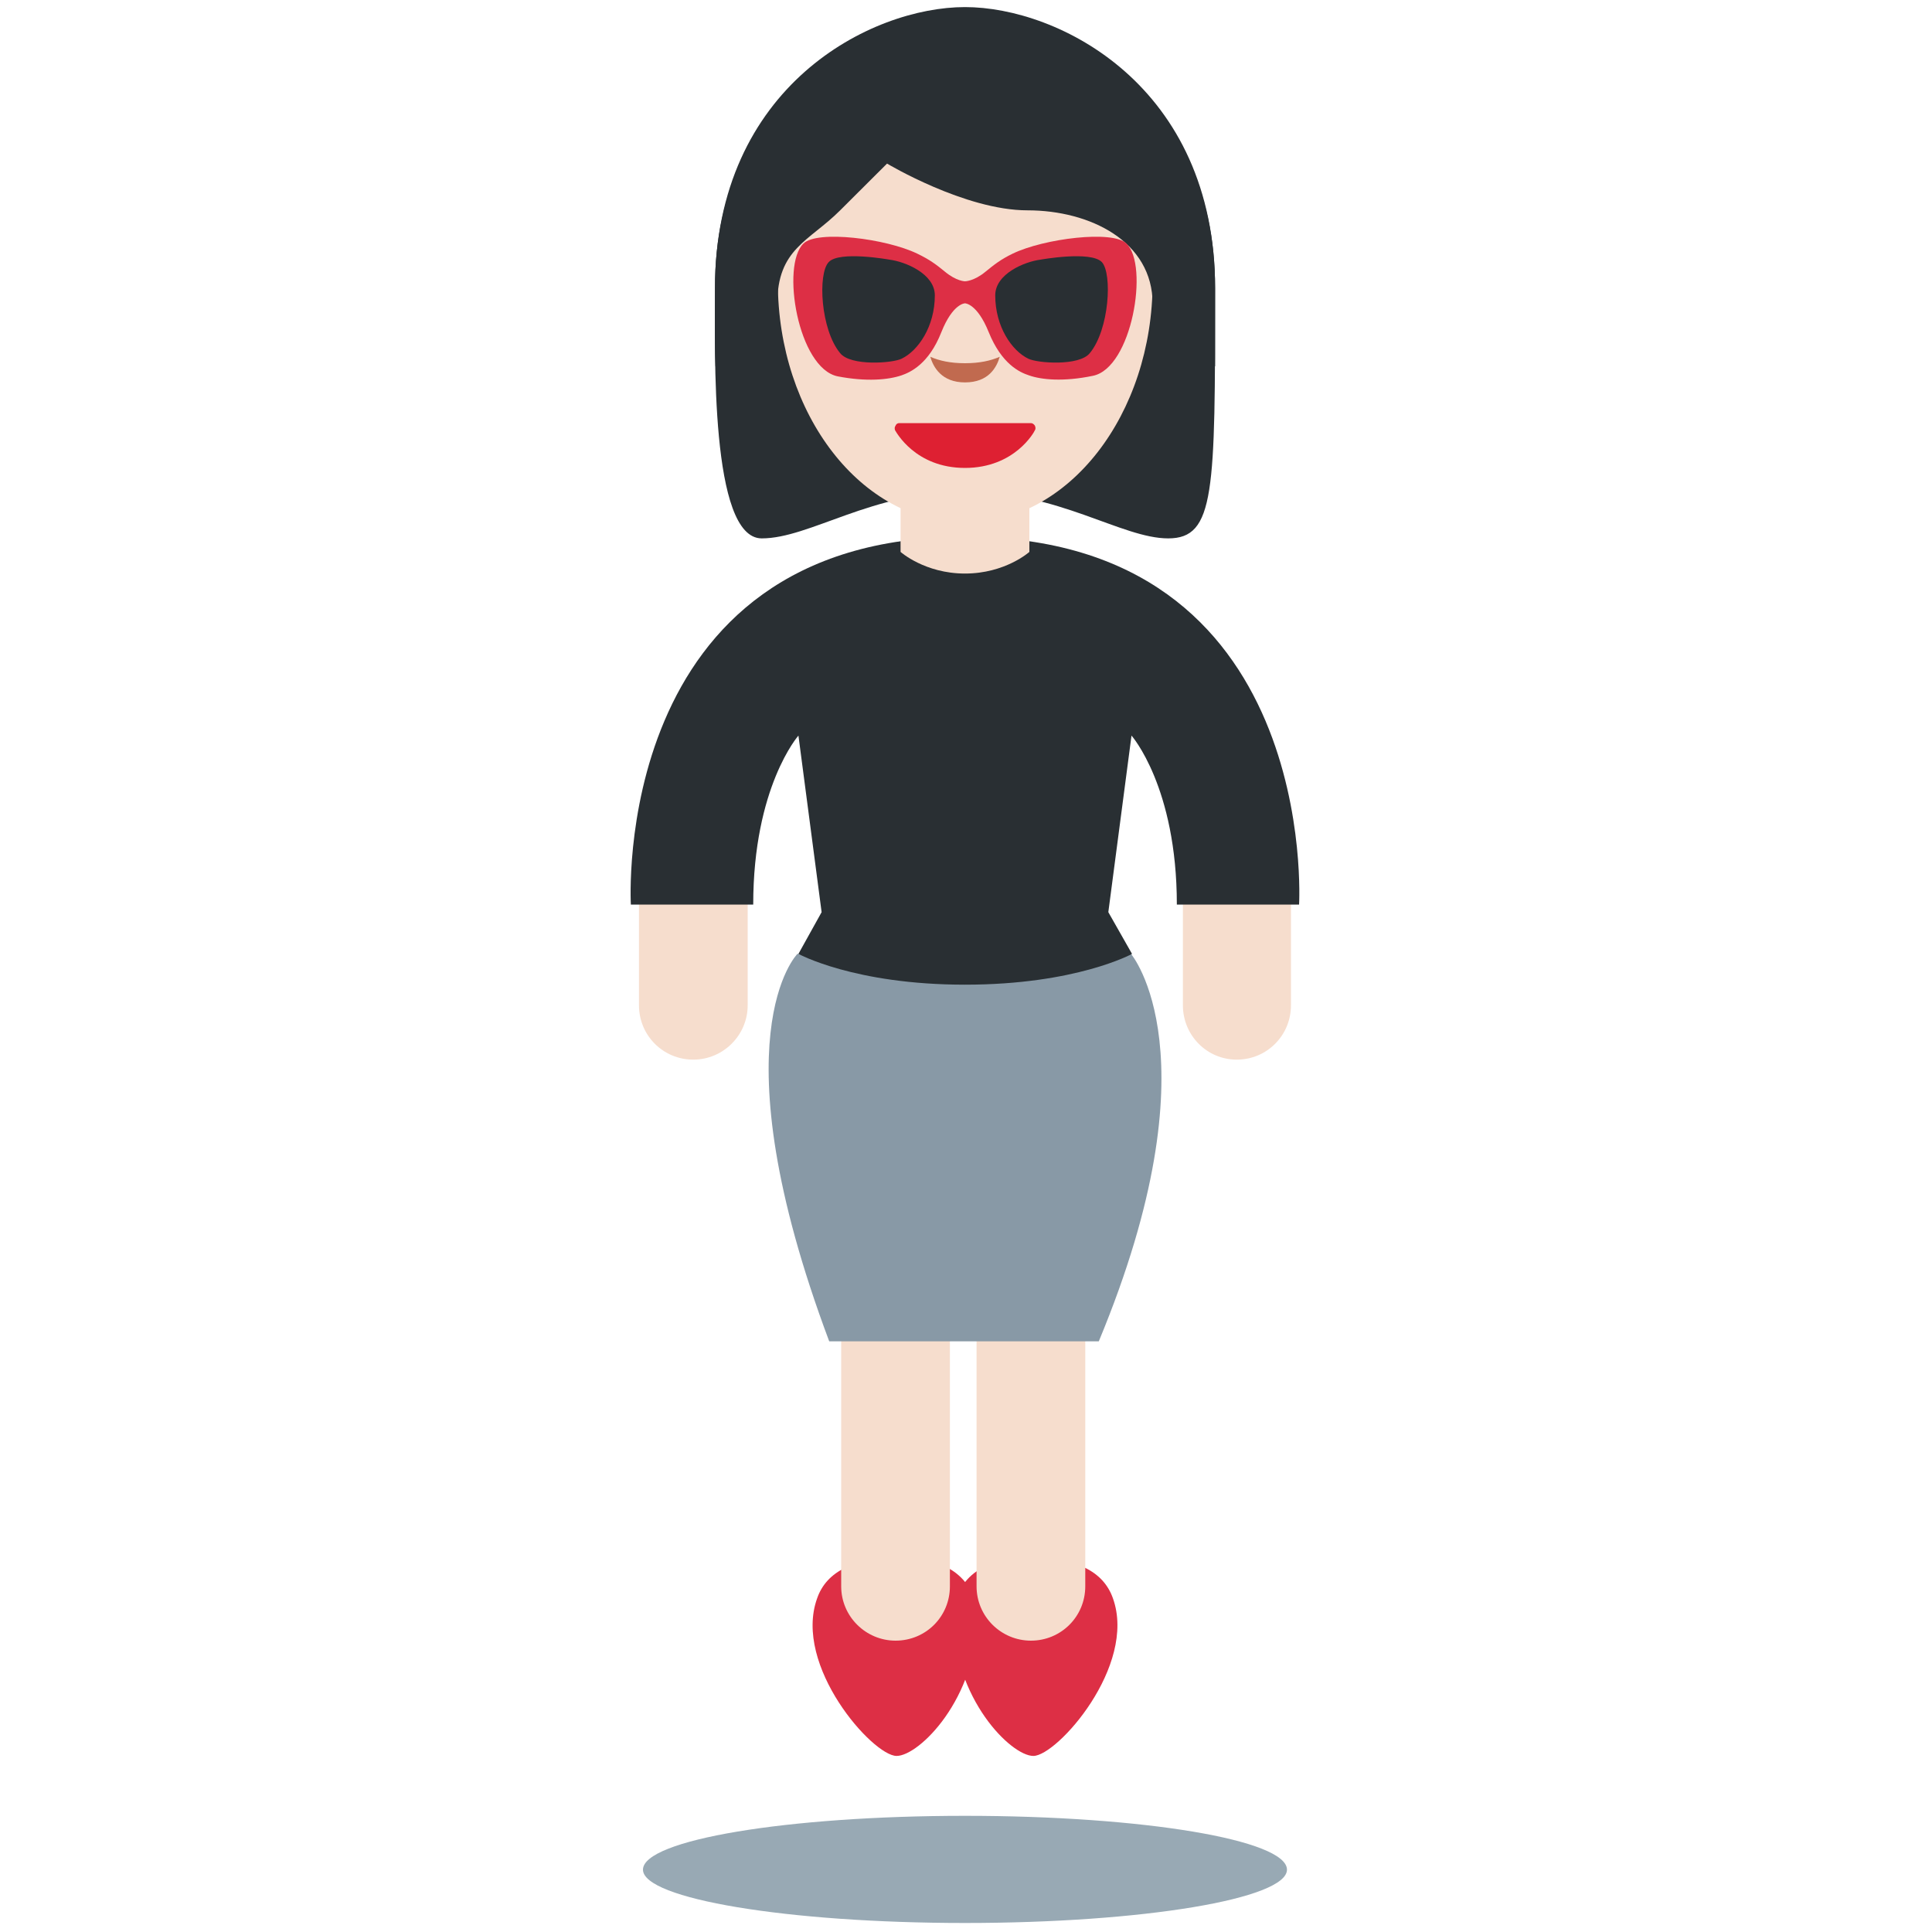 <?xml version="1.0" encoding="UTF-8"?>
<svg xmlns="http://www.w3.org/2000/svg" xmlns:xlink="http://www.w3.org/1999/xlink" width="15pt" height="15pt" viewBox="0 0 15 15" version="1.1">
<g id="surface1">
<path style=" stroke:none;fill-rule:nonzero;fill:rgb(16.078%,18.431%,20%);fill-opacity:1;" d="M 7.492 0.297 C 8.223 0.297 9.434 0.664 9.434 2.238 C 9.434 3.816 9.434 4.18 9.07 4.18 C 8.707 4.18 8.223 3.816 7.492 3.816 C 6.766 3.816 6.289 4.18 5.914 4.18 C 5.512 4.18 5.551 2.723 5.551 2.238 C 5.551 0.664 6.766 0.297 7.492 0.297 Z M 7.492 0.297 "/>
<path style=" stroke:none;fill-rule:nonzero;fill:rgb(96.471%,86.667%,80.392%);fill-opacity:1;" d="M 6.039 2.188 C 6.039 1.152 6.688 0.312 7.492 0.312 C 8.297 0.312 8.949 1.152 8.949 2.188 C 8.949 3.219 8.297 4.059 7.492 4.059 C 6.688 4.059 6.039 3.219 6.039 2.188 Z M 6.039 2.188 "/>
<path style=" stroke:none;fill-rule:nonzero;fill:rgb(16.078%,18.431%,20%);fill-opacity:1;" d="M 5.68 2.844 C 5.676 2.805 5.672 2.766 5.672 2.723 C 5.672 2.117 6.035 2.793 6.035 2.359 C 6.035 1.93 6.281 1.875 6.523 1.633 L 6.887 1.27 C 6.887 1.27 7.492 1.633 7.977 1.633 C 8.465 1.633 8.949 1.875 8.949 2.359 C 8.949 2.844 9.312 2.117 9.312 2.723 C 9.312 2.766 9.309 2.805 9.305 2.844 L 9.434 2.844 C 9.434 2.668 9.434 2.465 9.434 2.238 C 9.434 0.664 8.219 0.055 7.492 0.055 C 6.766 0.055 5.551 0.664 5.551 2.238 C 5.551 2.379 5.547 2.602 5.555 2.844 Z M 5.68 2.844 "/>
<path style=" stroke:none;fill-rule:nonzero;fill:rgb(96.471%,86.667%,80.392%);fill-opacity:1;" d="M 10.023 7.805 C 10.023 8.039 9.836 8.227 9.602 8.227 C 9.371 8.227 9.184 8.039 9.184 7.805 L 9.184 6.727 C 9.184 6.492 9.602 6.305 9.602 6.305 C 9.836 6.305 10.023 6.492 10.023 6.727 Z M 4.961 7.805 C 4.961 8.039 5.148 8.227 5.383 8.227 C 5.613 8.227 5.805 8.039 5.805 7.805 L 5.805 6.621 C 5.805 6.391 5.383 6.199 5.383 6.199 C 5.148 6.199 4.961 6.391 4.961 6.621 Z M 4.961 7.805 "/>
<path style=" stroke:none;fill-rule:nonzero;fill:rgb(86.667%,18.431%,27.059%);fill-opacity:1;" d="M 8.641 12.41 C 8.566 12.195 8.348 12.094 7.996 12.094 C 7.492 12.094 7.402 12.391 7.402 12.555 C 7.402 13.184 7.848 13.633 8.023 13.633 C 8.207 13.633 8.828 12.934 8.641 12.41 Z M 8.641 12.41 "/>
<path style=" stroke:none;fill-rule:nonzero;fill:rgb(86.667%,18.431%,27.059%);fill-opacity:1;" d="M 6.344 12.41 C 6.418 12.195 6.641 12.094 6.988 12.094 C 7.492 12.094 7.586 12.391 7.586 12.555 C 7.586 13.184 7.137 13.633 6.961 13.633 C 6.777 13.633 6.156 12.934 6.344 12.41 Z M 6.344 12.41 "/>
<path style=" stroke:none;fill-rule:nonzero;fill:rgb(96.471%,86.667%,80.392%);fill-opacity:1;" d="M 8.426 12.316 C 8.426 12.551 8.238 12.738 8.004 12.738 C 7.773 12.738 7.582 12.551 7.582 12.316 L 7.582 9.008 C 7.582 8.773 7.773 8.586 8.004 8.586 C 8.238 8.586 8.426 8.773 8.426 9.008 Z M 7.375 12.316 C 7.375 12.551 7.188 12.738 6.953 12.738 C 6.723 12.738 6.531 12.551 6.531 12.316 L 6.531 9.008 C 6.531 8.773 6.723 8.586 6.953 8.586 C 7.188 8.586 7.375 8.773 7.375 9.008 Z M 7.375 12.316 "/>
<path style=" stroke:none;fill-rule:nonzero;fill:rgb(87.059%,12.549%,19.608%);fill-opacity:1;" d="M 8.035 3.305 C 8.027 3.293 8.016 3.285 8.004 3.285 L 6.98 3.285 C 6.969 3.285 6.957 3.293 6.953 3.305 C 6.945 3.316 6.945 3.328 6.949 3.34 C 6.957 3.352 7.105 3.633 7.492 3.633 C 7.879 3.633 8.031 3.352 8.035 3.34 C 8.043 3.328 8.039 3.316 8.035 3.305 Z M 8.035 3.305 "/>
<path style=" stroke:none;fill-rule:nonzero;fill:rgb(75.686%,41.569%,30.98%);fill-opacity:1;" d="M 7.492 2.82 C 7.379 2.82 7.293 2.801 7.223 2.77 C 7.246 2.852 7.312 2.969 7.492 2.969 C 7.676 2.969 7.738 2.852 7.762 2.77 C 7.691 2.801 7.605 2.82 7.492 2.82 Z M 7.492 2.82 "/>
<path style=" stroke:none;fill-rule:nonzero;fill:rgb(59.608%,66.275%,70.588%);fill-opacity:1;" d="M 9.992 14.516 C 9.992 14.285 8.875 14.098 7.492 14.098 C 6.113 14.098 4.992 14.285 4.992 14.516 C 4.992 14.742 6.113 14.93 7.492 14.93 C 8.875 14.93 9.992 14.742 9.992 14.516 Z M 9.992 14.516 "/>
<path style=" stroke:none;fill-rule:nonzero;fill:rgb(53.333%,60%,65.098%);fill-opacity:1;" d="M 8.531 10.414 C 9.453 8.195 8.781 7.406 8.781 7.406 L 6.191 7.406 C 6.191 7.406 5.551 8.047 6.438 10.414 Z M 8.531 10.414 "/>
<path style=" stroke:none;fill-rule:nonzero;fill:rgb(16.078%,18.431%,20%);fill-opacity:1;" d="M 7.492 4.168 C 4.73 4.168 4.898 7.023 4.898 7.023 L 5.848 7.023 C 5.848 6.109 6.199 5.711 6.199 5.711 L 6.379 7.082 L 6.199 7.406 C 6.199 7.406 6.633 7.645 7.492 7.645 C 8.355 7.645 8.789 7.406 8.789 7.406 L 8.605 7.082 L 8.785 5.711 C 8.785 5.711 9.137 6.109 9.137 7.023 L 10.086 7.023 C 10.086 7.023 10.254 4.168 7.492 4.168 Z M 7.492 4.168 "/>
<path style=" stroke:none;fill-rule:nonzero;fill:rgb(96.471%,86.667%,80.392%);fill-opacity:1;" d="M 6.992 3.801 L 6.992 4.285 C 6.992 4.285 7.18 4.453 7.492 4.453 C 7.805 4.453 7.992 4.285 7.992 4.285 L 7.992 3.801 Z M 6.992 3.801 "/>
<path style=" stroke:none;fill-rule:nonzero;fill:rgb(86.667%,18.431%,27.059%);fill-opacity:1;" d="M 8.746 1.891 C 8.641 1.785 8.105 1.852 7.863 1.969 C 7.766 2.016 7.719 2.055 7.652 2.109 C 7.562 2.184 7.492 2.184 7.492 2.184 C 7.492 2.184 7.426 2.184 7.336 2.109 C 7.27 2.055 7.219 2.016 7.121 1.969 C 6.879 1.852 6.344 1.785 6.238 1.891 C 6.062 2.059 6.195 2.859 6.504 2.922 C 6.727 2.965 6.898 2.949 7 2.914 C 7.066 2.891 7.211 2.828 7.309 2.578 C 7.398 2.355 7.492 2.355 7.492 2.355 C 7.492 2.355 7.586 2.355 7.676 2.578 C 7.777 2.828 7.918 2.891 7.988 2.914 C 8.086 2.949 8.258 2.965 8.484 2.918 C 8.789 2.859 8.922 2.059 8.746 1.891 Z M 8.746 1.891 "/>
<path style=" stroke:none;fill-rule:nonzero;fill:rgb(16.078%,18.431%,20%);fill-opacity:1;" d="M 6.906 2.016 C 6.906 2.016 6.516 1.945 6.434 2.035 C 6.348 2.125 6.371 2.559 6.523 2.742 C 6.605 2.844 6.93 2.82 7 2.785 C 7.129 2.723 7.258 2.535 7.258 2.293 C 7.258 2.125 7.027 2.031 6.906 2.016 Z M 8.078 2.016 C 8.078 2.016 8.469 1.945 8.555 2.035 C 8.637 2.125 8.613 2.559 8.461 2.742 C 8.379 2.844 8.055 2.82 7.984 2.785 C 7.855 2.723 7.727 2.535 7.727 2.293 C 7.727 2.125 7.957 2.031 8.078 2.016 Z M 8.078 2.016 "/>
</g>
</svg>
